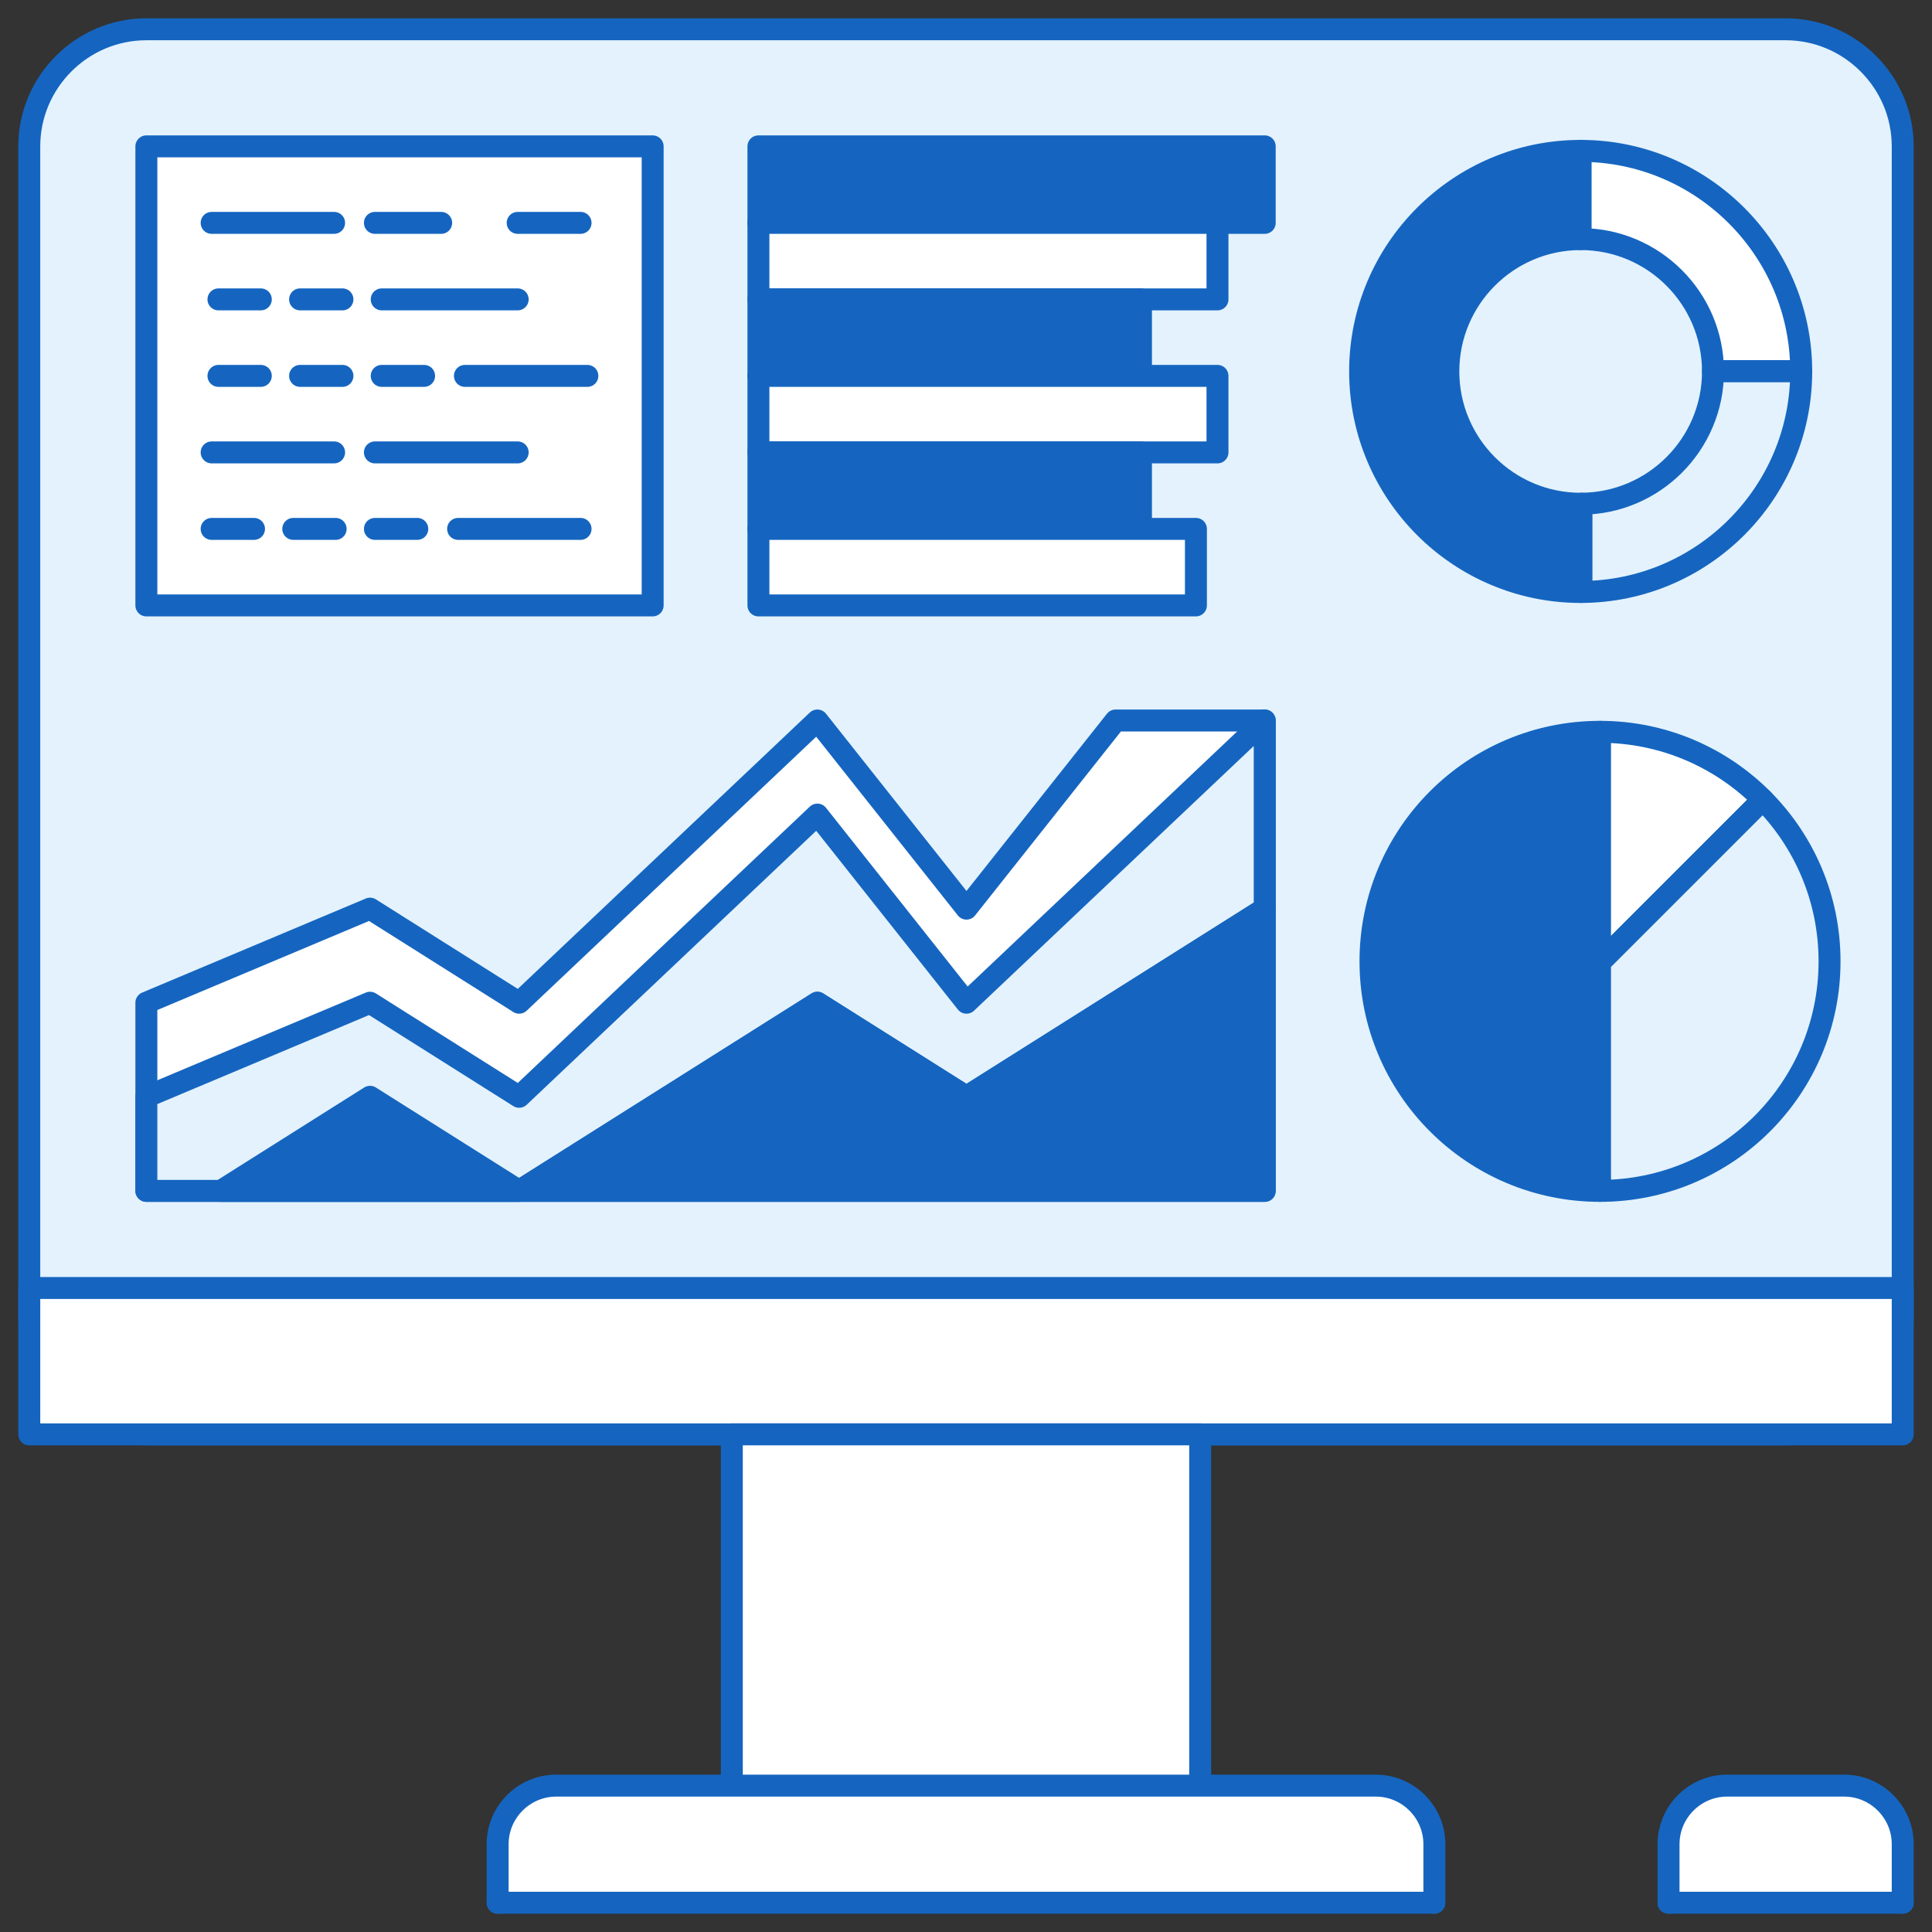 <?xml version="1.0" encoding="utf-8"?>
<!-- Generator: Adobe Illustrator 16.0.4, SVG Export Plug-In . SVG Version: 6.00 Build 0)  -->
<!DOCTYPE svg PUBLIC "-//W3C//DTD SVG 1.1//EN" "http://www.w3.org/Graphics/SVG/1.1/DTD/svg11.dtd">
<svg version="1.1" id="Layer_1" xmlns="http://www.w3.org/2000/svg" xmlns:xlink="http://www.w3.org/1999/xlink" x="0px" y="0px"
	 width="264px" height="264px" viewBox="0 0 264 264" enable-background="new 0 0 264 264" xml:space="preserve">
<rect x="0" y="0" width="264" height="264" fill="#333333" stroke="none"/>
<g id="New_Symbol_13">
</g>
<g>
	<g>
		<path fill="#E3F2FD" d="M260,179.999c0,8.8-7.2,16-16,16H20c-8.8,0-16-7.2-16-16V20c0-8.8,7.2-16,16-16h224c8.8,0,16,7.2,16,16
			V179.999z"/>
		<path fill="none" stroke="#1565C0" stroke-width="3" stroke-linecap="round" stroke-linejoin="round" stroke-miterlimit="10" d="
			M260,179.999c0,8.8-7.2,16-16,16H20c-8.8,0-16-7.2-16-16V20c0-8.8,7.2-16,16-16h224c8.8,0,16,7.2,16,16V179.999z"/>
	</g>
	
		<rect x="4" y="176" fill="#FFFFFF" stroke="#1565C0" stroke-width="3" stroke-linecap="round" stroke-linejoin="round" stroke-miterlimit="10" width="256" height="19.999"/>
	
		<rect x="100" y="196" fill="#FFFFFF" stroke="#1565C0" stroke-width="3" stroke-linecap="round" stroke-linejoin="round" stroke-miterlimit="10" width="64" height="55.999"/>
	<g>
		<path fill="#FFFFFF" d="M196,260v-8.001c0-4.399-3.6-8-8-8H76c-4.4,0-8,3.601-8,8V260"/>
		<path fill="none" stroke="#1565C0" stroke-width="3" stroke-linecap="round" stroke-linejoin="round" stroke-miterlimit="10" d="
			M196,260v-8.001c0-4.399-3.6-8-8-8H76c-4.4,0-8,3.601-8,8V260"/>
	</g>
	<g>
		<path fill="#FFFFFF" d="M260,260v-8.001c0-4.399-3.6-8-8-8h-16c-4.4,0-8,3.601-8,8V260"/>
		<path fill="none" stroke="#1565C0" stroke-width="3" stroke-linecap="round" stroke-linejoin="round" stroke-miterlimit="10" d="
			M260,260v-8.001c0-4.399-3.6-8-8-8h-16c-4.4,0-8,3.601-8,8V260"/>
	</g>
	
		<line fill="#E3F2FD" stroke="#1565C0" stroke-width="3" stroke-linecap="round" stroke-linejoin="round" stroke-miterlimit="10" x1="68" y1="260" x2="196" y2="260"/>
	
		<line fill="#E3F2FD" stroke="#1565C0" stroke-width="3" stroke-linecap="round" stroke-linejoin="round" stroke-miterlimit="10" x1="228" y1="260" x2="260" y2="260"/>
	<g>
		
			<rect x="103.636" y="20" fill="#1565C0" stroke="#1565C0" stroke-width="3" stroke-linecap="round" stroke-linejoin="round" stroke-miterlimit="10" width="69.182" height="10.455"/>
		
			<rect x="103.636" y="30.455" fill="#FFFFFF" stroke="#1565C0" stroke-width="3" stroke-linecap="round" stroke-linejoin="round" stroke-miterlimit="10" width="62.728" height="10.454"/>
		
			<rect x="103.636" y="40.909" fill="#1565C0" stroke="#1565C0" stroke-width="3" stroke-linecap="round" stroke-linejoin="round" stroke-miterlimit="10" width="52.273" height="10.454"/>
		
			<rect x="103.636" y="51.363" fill="#FFFFFF" stroke="#1565C0" stroke-width="3" stroke-linecap="round" stroke-linejoin="round" stroke-miterlimit="10" width="62.728" height="10.455"/>
		
			<rect x="103.636" y="61.818" fill="#1565C0" stroke="#1565C0" stroke-width="3" stroke-linecap="round" stroke-linejoin="round" stroke-miterlimit="10" width="52.273" height="10.454"/>
		
			<rect x="103.636" y="72.272" fill="#FFFFFF" stroke="#1565C0" stroke-width="3" stroke-linecap="round" stroke-linejoin="round" stroke-miterlimit="10" width="59.781" height="10.455"/>
	</g>
	
		<polygon fill="#FFFFFF" stroke="#1565C0" stroke-width="3" stroke-linecap="round" stroke-linejoin="round" stroke-miterlimit="10" points="
		208.182,131.363 208.591,131.446 208.182,131.363 	"/>
	<g>
		<g>
			
				<polygon fill="#FFFFFF" stroke="#1565C0" stroke-width="3" stroke-linecap="round" stroke-linejoin="round" stroke-miterlimit="10" points="
				50.563,124.163 70.939,137.018 111.691,98.454 132.066,124.163 152.442,98.454 172.818,98.454 172.818,162.728 20,162.728 
				20,162.728 20,137.018 			"/>
		</g>
		<g>
			
				<polygon fill="#E3F2FD" stroke="#1565C0" stroke-width="3" stroke-linecap="round" stroke-linejoin="round" stroke-miterlimit="10" points="
				172.818,98.454 132.066,137.018 132.066,137.018 111.691,111.31 70.939,149.872 50.563,137.018 20,149.872 20,162.728 
				50.563,162.728 70.939,162.728 111.691,137.018 132.066,149.872 132.066,149.872 172.818,124.163 			"/>
			
				<polygon fill="#1565C0" stroke="#1565C0" stroke-width="3" stroke-linecap="round" stroke-linejoin="round" stroke-miterlimit="10" points="
				172.818,124.163 132.066,149.872 132.066,149.872 111.691,137.018 70.939,162.728 50.563,149.872 30.188,162.728 
				172.818,162.728 			"/>
		</g>
	</g>
	<g>
		<g>
			
				<path fill="#1565C0" stroke="#1565C0" stroke-width="3" stroke-linecap="round" stroke-linejoin="round" stroke-miterlimit="10" d="
				M218.636,162.728c-17.322,0-31.364-14.042-31.364-31.364S201.314,100,218.636,100V162.728z"/>
		</g>
		<g>
			
				<path fill="#FFFFFF" stroke="#1565C0" stroke-width="3" stroke-linecap="round" stroke-linejoin="round" stroke-miterlimit="10" d="
				M218.636,100v31.509l22.249-22.248C235.204,103.541,227.334,100,218.636,100z"/>
			
				<path fill="#E3F2FD" stroke="#1565C0" stroke-width="3" stroke-linecap="round" stroke-linejoin="round" stroke-miterlimit="10" d="
				M240.885,109.261l-22.249,22.248v31.219c17.322,0,31.364-14.042,31.364-31.364C250,122.739,246.518,114.931,240.885,109.261z"/>
		</g>
	</g>
	
		<rect x="20" y="20" fill="#FFFFFF" stroke="#1565C0" stroke-width="3" stroke-linecap="round" stroke-linejoin="round" stroke-miterlimit="10" width="69.182" height="62.728"/>
	<g>
		<g>
			
				<line fill="#FFFFFF" stroke="#1565C0" stroke-width="3" stroke-linecap="round" stroke-linejoin="round" stroke-miterlimit="10" x1="28.92" y1="30.455" x2="45.653" y2="30.455"/>
			
				<line fill="#FFFFFF" stroke="#1565C0" stroke-width="3" stroke-linecap="round" stroke-linejoin="round" stroke-miterlimit="10" x1="51.23" y1="30.455" x2="60.284" y2="30.455"/>
			
				<line fill="#FFFFFF" stroke="#1565C0" stroke-width="3" stroke-linecap="round" stroke-linejoin="round" stroke-miterlimit="10" x1="70.738" y1="30.455" x2="79.331" y2="30.455"/>
		</g>
		<g>
			
				<line fill="#FFFFFF" stroke="#1565C0" stroke-width="3" stroke-linecap="round" stroke-linejoin="round" stroke-miterlimit="10" x1="28.92" y1="61.818" x2="45.653" y2="61.818"/>
			
				<line fill="#FFFFFF" stroke="#1565C0" stroke-width="3" stroke-linecap="round" stroke-linejoin="round" stroke-miterlimit="10" x1="51.23" y1="61.818" x2="70.738" y2="61.818"/>
		</g>
		<g>
			
				<line fill="#FFFFFF" stroke="#1565C0" stroke-width="3" stroke-linecap="round" stroke-linejoin="round" stroke-miterlimit="10" x1="79.331" y1="72.272" x2="62.598" y2="72.272"/>
			
				<line fill="#FFFFFF" stroke="#1565C0" stroke-width="3" stroke-linecap="round" stroke-linejoin="round" stroke-miterlimit="10" x1="57.021" y1="72.272" x2="51.23" y2="72.272"/>
			
				<line fill="#FFFFFF" stroke="#1565C0" stroke-width="3" stroke-linecap="round" stroke-linejoin="round" stroke-miterlimit="10" x1="45.863" y1="72.272" x2="40.074" y2="72.272"/>
			
				<line fill="#FFFFFF" stroke="#1565C0" stroke-width="3" stroke-linecap="round" stroke-linejoin="round" stroke-miterlimit="10" x1="34.708" y1="72.272" x2="28.92" y2="72.272"/>
		</g>
		<g>
			
				<line fill="#FFFFFF" stroke="#1565C0" stroke-width="3" stroke-linecap="round" stroke-linejoin="round" stroke-miterlimit="10" x1="70.738" y1="40.909" x2="52.16" y2="40.909"/>
			
				<line fill="#FFFFFF" stroke="#1565C0" stroke-width="3" stroke-linecap="round" stroke-linejoin="round" stroke-miterlimit="10" x1="46.794" y1="40.909" x2="41.005" y2="40.909"/>
			
				<line fill="#FFFFFF" stroke="#1565C0" stroke-width="3" stroke-linecap="round" stroke-linejoin="round" stroke-miterlimit="10" x1="35.638" y1="40.909" x2="29.851" y2="40.909"/>
		</g>
		<g>
			
				<line fill="#FFFFFF" stroke="#1565C0" stroke-width="3" stroke-linecap="round" stroke-linejoin="round" stroke-miterlimit="10" x1="80.262" y1="51.363" x2="63.528" y2="51.363"/>
			
				<line fill="#FFFFFF" stroke="#1565C0" stroke-width="3" stroke-linecap="round" stroke-linejoin="round" stroke-miterlimit="10" x1="57.951" y1="51.363" x2="52.16" y2="51.363"/>
			
				<line fill="#FFFFFF" stroke="#1565C0" stroke-width="3" stroke-linecap="round" stroke-linejoin="round" stroke-miterlimit="10" x1="46.794" y1="51.363" x2="41.005" y2="51.363"/>
			
				<line fill="#FFFFFF" stroke="#1565C0" stroke-width="3" stroke-linecap="round" stroke-linejoin="round" stroke-miterlimit="10" x1="35.638" y1="51.363" x2="29.851" y2="51.363"/>
		</g>
	</g>
	<g>
		
			<path fill="#1565C0" stroke="#1565C0" stroke-width="3" stroke-linecap="round" stroke-linejoin="round" stroke-miterlimit="10" d="
			M215.992,68.836c-9.97,0-18.082-8.111-18.082-18.082c0-9.967,8.108-18.076,18.076-18.082V20.617
			c-16.614,0.004-30.13,13.522-30.13,30.137c0,16.619,13.519,30.136,30.136,30.136c0.038,0,0.074-0.002,0.11-0.002V68.83
			C216.066,68.83,216.03,68.836,215.992,68.836z"/>
		
			<path fill="#E3F2FD" stroke="#1565C0" stroke-width="3" stroke-linecap="round" stroke-linejoin="round" stroke-miterlimit="10" d="
			M246.129,50.754c0-0.014-0.001-0.028-0.001-0.043h-12.056c0,0.015,0.002,0.029,0.002,0.043c0,9.933-8.052,18.016-17.972,18.076
			v12.058C232.67,80.828,246.129,67.334,246.129,50.754z"/>
		
			<path fill="#FFFFFF" stroke="#1565C0" stroke-width="3" stroke-linecap="round" stroke-linejoin="round" stroke-miterlimit="10" d="
			M215.992,32.671c9.956,0,18.057,8.09,18.08,18.04h12.056c-0.023-16.598-13.533-30.094-30.136-30.094c-0.001,0-0.005,0-0.006,0
			v12.055C215.987,32.672,215.991,32.671,215.992,32.671z"/>
	</g>
</g>
</svg>

